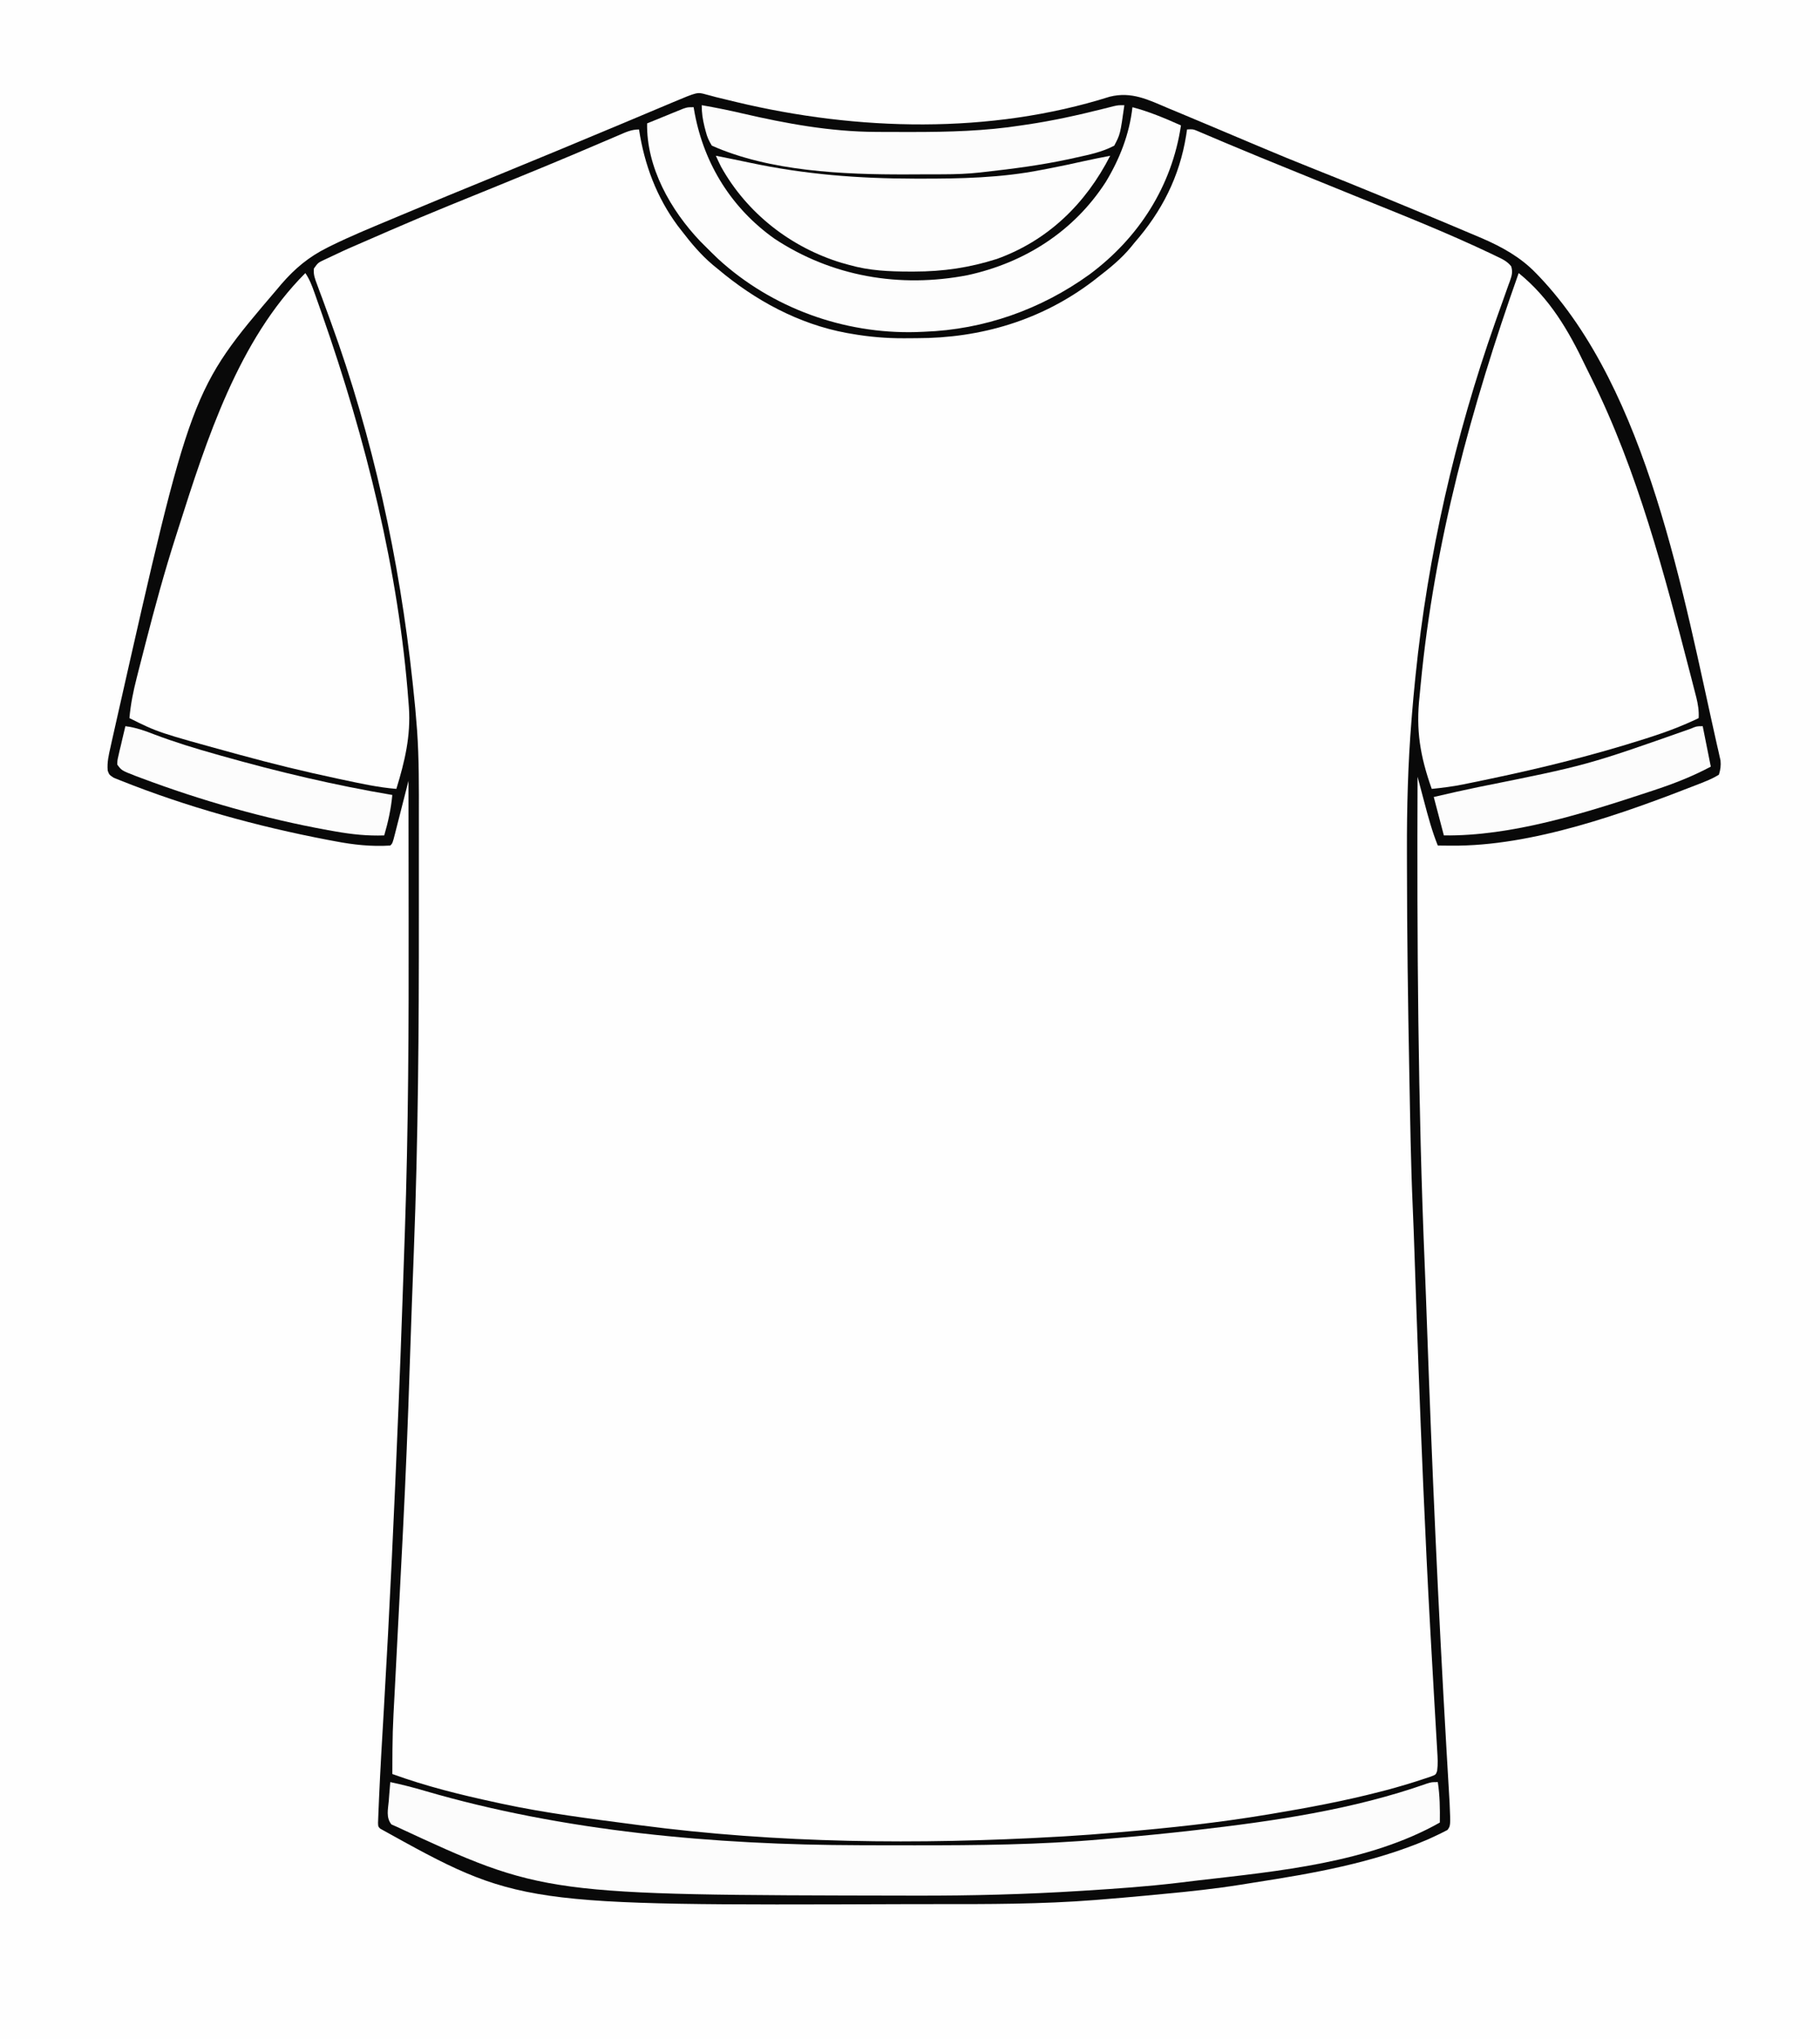 <?xml version="1.0" encoding="utf-8"?>
<svg height="1008" id="front_svg_1" version="1.1" width="900" xmlns="http://www.w3.org/2000/svg">
<rect width="100%" height="100%" fill="#808080" stroke="none"/>
<path d="M0 0 C297 0 594 0 900 0 C900 332.64 900 665.28 900 1008 C603 1008 306 1008 0 1008 C0 675.36 0 342.72 0 0 Z " fill="#FEFEFE" id="front_path_1" transform="translate(0,0)"/>
<path d="M0 0 C0.208 1.186 0.415 2.372 0.629 3.594 C4.431 24.066 12.484 41.605 26.957 56.816 C29 59 29 59 30.949 61.512 C34.674 66.032 39.416 69.391 44 73 C44.897 73.736 45.794 74.472 46.719 75.23 C71.253 94.699 101.692 103.189 132.602 103.185 C134.667 103.187 136.731 103.206 138.795 103.225 C151.737 103.281 164.317 101.871 176.812 98.375 C177.743 98.116 178.674 97.856 179.633 97.589 C199.692 91.766 217.275 81.689 233 68 C233.704 67.429 234.408 66.858 235.133 66.27 C240.903 61.506 245.451 55.917 250 50 C250.608 49.219 251.217 48.438 251.844 47.633 C262.274 33.552 268.667 17.31 271 0 C275.781 0.706 279.961 2.488 284.391 4.332 C285.645 4.847 285.645 4.847 286.924 5.373 C289.701 6.516 292.475 7.664 295.25 8.812 C297.213 9.621 299.177 10.43 301.141 11.238 C304.233 12.51 307.324 13.782 310.415 15.056 C319.862 18.949 329.324 22.805 338.787 26.657 C398.332 50.898 398.332 50.898 417.938 59.688 C418.808 60.074 419.678 60.46 420.575 60.858 C424.861 62.815 428.452 64.824 432 68 C429.724 77.309 426.53 86.261 423.362 95.291 C401.766 157.099 388.269 221.399 382.25 286.562 C382.134 287.814 382.019 289.065 381.899 290.354 C381.564 294.234 381.266 298.115 381 302 C380.952 302.69 380.903 303.38 380.853 304.092 C379.574 323.257 379.802 342.489 379.812 361.688 C379.813 363.092 379.813 363.092 379.813 364.525 C379.824 435.875 381.259 507.212 384.385 578.494 C384.803 588.02 385.171 597.547 385.461 607.078 C385.495 608.202 385.529 609.325 385.565 610.483 C385.633 612.75 385.702 615.017 385.771 617.284 C387.76 682.218 391.241 747.146 395 812 C390.268 814.168 385.622 816.292 380.602 817.711 C379.643 817.983 378.684 818.255 377.696 818.535 C376.683 818.812 375.669 819.09 374.625 819.375 C373.535 819.675 372.445 819.974 371.322 820.283 C347.173 826.809 322.702 831.212 298 835 C297.204 835.123 296.409 835.246 295.589 835.372 C281.083 837.592 266.545 839.181 251.938 840.562 C250.808 840.67 249.678 840.778 248.514 840.89 C229.946 842.656 211.394 844.045 192.759 844.837 C189.346 844.985 185.935 845.157 182.523 845.336 C85.463 850.094 -18.652 844.636 -122 813 C-122.159 800.462 -121.659 788.007 -121.012 775.488 C-120.907 773.415 -120.804 771.341 -120.7 769.268 C-120.48 764.886 -120.258 760.505 -120.035 756.124 C-119.682 749.225 -119.337 742.327 -118.993 735.428 C-118.115 717.883 -117.236 700.338 -116.305 682.796 C-114.094 641.148 -112.744 599.481 -111.494 557.795 C-111.443 556.112 -111.392 554.43 -111.341 552.748 C-111.316 551.907 -111.29 551.067 -111.264 550.201 C-111.112 545.28 -110.942 540.36 -110.756 535.441 C-110.141 519.067 -109.709 502.699 -109.449 486.316 C-109.418 484.397 -109.418 484.397 -109.386 482.439 C-108.875 450.609 -108.812 418.779 -108.815 386.945 C-108.815 380.648 -108.803 374.351 -108.789 368.054 C-108.776 361.821 -108.771 355.589 -108.771 349.356 C-108.771 345.702 -108.769 342.048 -108.758 338.394 C-108.517 251.826 -126.271 163.375 -156.974 82.472 C-157.25 81.734 -157.525 80.996 -157.809 80.236 C-158.326 78.854 -158.851 77.475 -159.387 76.1 C-160.346 73.517 -161.034 71.436 -160.82 68.666 C-159.372 65.724 -156.346 64.758 -153.5 63.438 C-152.434 62.926 -152.434 62.926 -151.346 62.404 C-148.907 61.248 -146.456 60.121 -144 59 C-143.149 58.61 -142.298 58.219 -141.421 57.817 C-123.514 49.656 -105.262 42.305 -87.044 34.876 C-79.999 32.003 -72.966 29.102 -65.938 26.188 C-63.669 25.247 -61.401 24.307 -59.133 23.367 C-58.533 23.119 -57.934 22.87 -57.316 22.614 C-51.232 20.094 -45.143 17.582 -39.055 15.07 C-36.934 14.195 -34.813 13.32 -32.692 12.445 C-29.511 11.132 -26.33 9.82 -23.149 8.508 C-20.179 7.284 -17.208 6.058 -14.238 4.832 C-13.335 4.46 -12.431 4.087 -11.5 3.704 C-10.257 3.191 -10.257 3.191 -8.99 2.667 C-8.264 2.368 -7.539 2.069 -6.792 1.761 C-2.645 0 -2.645 0 0 0 Z " fill="#FEFEFE" id="front_path_2" transform="translate(316,64)"/>
<path d="M0 0 C1.158 0.302 1.158 0.302 2.34 0.61 C3.218 0.85 4.096 1.089 5 1.336 C7.186 1.87 9.374 2.398 11.562 2.922 C12.759 3.211 13.955 3.5 15.187 3.798 C74.913 18.097 140.545 19.836 199.738 1.156 C210.584 -1.571 218.867 2.673 228.688 6.836 C230.324 7.516 231.962 8.195 233.6 8.872 C237.885 10.65 242.162 12.448 246.436 14.253 C248.943 15.312 251.451 16.368 253.959 17.423 C260.399 20.133 266.838 22.846 273.272 25.569 C282.643 29.531 292.042 33.399 301.5 37.148 C322.093 45.317 342.558 53.798 363 62.336 C364.222 62.846 364.222 62.846 365.469 63.366 C369.757 65.158 374.039 66.961 378.313 68.787 C380.108 69.552 381.906 70.308 383.705 71.064 C393.67 75.361 402.922 80.463 410.5 88.336 C411.041 88.892 411.583 89.449 412.14 90.022 C465.947 146.648 483.444 247.864 500 321.336 C500.238 322.36 500.477 323.383 500.722 324.438 C500.916 325.313 501.109 326.188 501.309 327.09 C501.551 328.164 501.551 328.164 501.799 329.26 C502.052 331.868 501.784 333.836 501 336.336 C498.46 337.856 496.237 338.906 493.5 339.961 C492.675 340.292 491.849 340.622 490.999 340.963 C453.968 355.437 408.774 371.777 368.625 371.398 C367.38 371.389 366.135 371.38 364.852 371.371 C363.44 371.354 363.44 371.354 362 371.336 C359.177 364.317 357.237 357.147 355.312 349.836 C354.992 348.632 354.672 347.428 354.342 346.188 C353.558 343.238 352.777 340.287 352 337.336 C351.662 418.205 352.183 499.049 355.574 579.859 C355.971 589.399 356.315 598.941 356.652 608.484 C359.126 678.235 362.204 747.945 366.26 817.623 C366.422 820.401 366.583 823.178 366.743 825.956 C366.939 829.34 367.139 832.723 367.34 836.107 C367.428 837.623 367.516 839.138 367.604 840.654 C367.681 841.952 367.758 843.25 367.837 844.587 C368.328 855.889 368.328 855.889 366.777 858 C364.534 859.172 362.311 860.3 360 861.336 C359.001 861.795 358.002 862.254 356.973 862.727 C329.806 874.339 300.067 879.506 271.051 884.014 C268.872 884.356 266.696 884.709 264.519 885.061 C251.96 887.059 239.376 888.419 226.715 889.589 C223.426 889.894 220.139 890.211 216.852 890.529 C209.906 891.191 202.955 891.779 196 892.336 C194.809 892.433 193.618 892.531 192.392 892.631 C165.937 894.716 139.461 894.678 112.938 894.652 C107.921 894.647 102.904 894.654 97.887 894.672 C-92.509 895.359 -92.509 895.359 -161 857.336 C-162 856.336 -162 856.336 -162.058 854.477 C-162.026 853.651 -161.994 852.824 -161.96 851.972 C-161.906 850.533 -161.906 850.533 -161.85 849.065 C-161.803 847.988 -161.756 846.911 -161.707 845.801 C-161.636 844.079 -161.636 844.079 -161.563 842.323 C-160.926 827.641 -160.036 812.972 -159.178 798.302 C-156.294 749 -154.014 699.68 -152 650.336 C-151.942 648.932 -151.885 647.528 -151.827 646.124 C-151.208 630.962 -150.635 615.799 -150.114 600.634 C-149.992 597.103 -149.867 593.572 -149.743 590.042 C-149.511 583.455 -149.287 576.869 -149.068 570.282 C-148.985 567.819 -148.901 565.357 -148.815 562.894 C-147.033 511.491 -146.848 460.062 -146.928 408.634 C-146.94 401.042 -146.945 393.45 -146.95 385.857 C-146.96 370.35 -146.977 354.843 -147 339.336 C-147.237 340.27 -147.474 341.204 -147.719 342.166 C-148.597 345.62 -149.479 349.073 -150.363 352.526 C-150.745 354.022 -151.127 355.519 -151.507 357.016 C-152.052 359.164 -152.602 361.31 -153.152 363.457 C-153.322 364.13 -153.492 364.803 -153.667 365.496 C-154.886 370.222 -154.886 370.222 -156 371.336 C-165.314 371.932 -174.184 370.965 -183.312 369.211 C-184.523 368.985 -185.733 368.759 -186.979 368.526 C-221.636 361.911 -256.834 352.214 -289.625 339.086 C-290.669 338.668 -291.713 338.251 -292.789 337.82 C-295 336.336 -295 336.336 -295.742 334.29 C-296.102 330.169 -295.246 326.597 -294.332 322.586 C-294.142 321.717 -293.951 320.848 -293.755 319.953 C-293.12 317.078 -292.467 314.207 -291.812 311.336 C-291.589 310.343 -291.365 309.349 -291.134 308.326 C-254.503 146.106 -254.503 146.106 -212 96.336 C-211.301 95.504 -210.603 94.673 -209.883 93.816 C-203.098 85.986 -196.305 80.309 -187.008 75.688 C-186.316 75.343 -185.623 74.998 -184.91 74.643 C-175.754 70.155 -166.344 66.262 -156.938 62.336 C-154.947 61.5 -152.956 60.665 -150.966 59.829 C-135.231 53.229 -119.45 46.744 -103.656 40.289 C-93.675 36.21 -83.71 32.091 -73.75 27.961 C-72.915 27.615 -72.081 27.269 -71.221 26.913 C-61.16 22.741 -51.109 18.547 -41.066 14.332 C-40.08 13.918 -39.093 13.504 -38.077 13.078 C-33.294 11.071 -28.512 9.061 -23.731 7.047 C-22.005 6.322 -20.278 5.596 -18.551 4.871 C-17.771 4.542 -16.992 4.212 -16.189 3.873 C-4.176 -1.165 -4.176 -1.165 0 0 Z M-43.234 20.273 C-43.967 20.585 -44.699 20.896 -45.454 21.217 C-47.048 21.895 -48.641 22.575 -50.233 23.258 C-54.555 25.109 -58.885 26.943 -63.215 28.777 C-64.111 29.158 -65.008 29.538 -65.931 29.93 C-75.028 33.784 -84.166 37.537 -93.312 41.273 C-96.548 42.597 -99.784 43.922 -103.02 45.246 C-103.828 45.577 -104.637 45.908 -105.471 46.249 C-141.429 60.839 -141.429 60.839 -177 76.336 C-177.813 76.705 -178.626 77.075 -179.463 77.456 C-181.778 78.52 -184.078 79.609 -186.375 80.711 C-187.043 81.021 -187.711 81.331 -188.399 81.651 C-191.728 83.21 -191.728 83.21 -193.785 86.1 C-194.074 89.109 -193.285 91.074 -192.227 93.902 C-191.615 95.567 -191.615 95.567 -190.991 97.265 C-190.54 98.464 -190.089 99.663 -189.625 100.898 C-188.922 102.819 -188.223 104.741 -187.525 106.663 C-186.809 108.633 -186.091 110.602 -185.371 112.571 C-164.631 169.449 -151.433 230.154 -145 290.336 C-144.902 291.249 -144.805 292.161 -144.704 293.102 C-144.419 295.825 -144.143 298.549 -143.875 301.273 C-143.799 302.041 -143.724 302.809 -143.646 303.599 C-143.406 306.177 -143.202 308.755 -143 311.336 C-142.873 312.906 -142.873 312.906 -142.744 314.508 C-141.761 328.569 -141.853 342.637 -141.866 356.725 C-141.868 360.468 -141.866 364.211 -141.864 367.954 C-141.862 374.281 -141.865 380.609 -141.87 386.937 C-141.874 393.291 -141.875 399.645 -141.87 405.999 C-141.828 461.203 -142.218 516.376 -144.343 571.547 C-144.502 575.698 -144.654 579.85 -144.807 584.002 C-144.996 589.153 -145.186 594.305 -145.381 599.456 C-145.757 609.416 -146.102 619.377 -146.416 629.34 C-147.273 656.262 -148.362 683.161 -149.727 710.062 C-149.765 710.818 -149.803 711.574 -149.843 712.352 C-150.389 723.107 -150.945 733.861 -151.503 744.615 C-152.073 755.585 -152.64 766.555 -153.198 777.525 C-153.384 781.18 -153.572 784.835 -153.765 788.49 C-154.896 809.401 -154.896 809.401 -155 830.336 C-138.302 836.4 -121.349 840.605 -104 844.336 C-102.948 844.565 -101.896 844.795 -100.812 845.031 C-79.089 849.701 -57.015 852.44 -35 855.336 C-34.295 855.429 -33.589 855.523 -32.862 855.619 C35.578 864.646 105.162 865.299 174 861.336 C175.316 861.261 176.632 861.186 177.987 861.109 C186.002 860.635 194.001 860.023 202 859.336 C203.124 859.241 203.124 859.241 204.272 859.144 C228.987 857.051 253.533 854.434 278 850.336 C278.758 850.21 279.516 850.083 280.298 849.953 C298.01 846.99 315.604 843.695 333 839.211 C334.215 838.899 335.429 838.586 336.68 838.264 C342.78 836.636 348.823 834.84 354.812 832.844 C355.974 832.461 357.135 832.078 358.332 831.684 C361.069 830.663 361.069 830.663 361.684 828.712 C362.119 825.438 361.927 822.255 361.718 818.972 C361.676 818.228 361.633 817.484 361.59 816.718 C361.496 815.088 361.4 813.459 361.301 811.829 C361.141 809.182 360.988 806.535 360.837 803.888 C360.616 800.042 360.393 796.197 360.167 792.352 C359.559 781.958 358.979 771.563 358.402 761.168 C358.313 759.56 358.313 759.56 358.222 757.92 C356.958 735.107 355.868 712.287 354.875 689.461 C354.835 688.533 354.794 687.605 354.752 686.649 C353.095 648.555 351.727 610.451 350.452 572.342 C350.204 564.992 349.936 557.644 349.608 550.298 C348.652 528.637 348.35 506.95 347.938 485.273 C347.904 483.543 347.904 483.543 347.871 481.778 C347.24 448.66 346.785 415.546 346.754 382.421 C346.75 379.692 346.743 376.963 346.735 374.234 C346.677 352.509 347.23 330.998 349 309.336 C349.113 307.907 349.113 307.907 349.229 306.45 C349.676 300.885 350.186 295.328 350.75 289.773 C350.874 288.542 350.874 288.542 351.001 287.285 C357.046 228.043 370.515 169.076 390.297 112.922 C390.719 111.718 390.719 111.718 391.149 110.49 C392.534 106.537 393.934 102.591 395.367 98.655 C395.874 97.224 396.381 95.794 396.887 94.363 C397.131 93.711 397.375 93.058 397.627 92.385 C398.59 89.619 399.156 87.853 398.297 85.002 C396.288 82.422 393.643 81.264 390.75 79.898 C390.058 79.563 389.366 79.228 388.653 78.883 C366.823 68.485 344.31 59.546 321.891 50.52 C311.872 46.484 301.871 42.404 291.871 38.323 C288.799 37.069 285.726 35.816 282.653 34.564 C280.689 33.763 278.725 32.962 276.762 32.16 C275.807 31.771 274.852 31.382 273.869 30.981 C268.662 28.853 263.469 26.696 258.288 24.506 C256.637 23.811 256.637 23.811 254.953 23.101 C252.83 22.205 250.71 21.304 248.592 20.399 C247.641 19.997 246.69 19.596 245.71 19.183 C244.452 18.647 244.452 18.647 243.168 18.1 C240.912 17.17 240.912 17.17 238 17.336 C237.853 18.317 237.706 19.298 237.555 20.309 C234.265 40.702 225.577 57.806 212 73.336 C211.426 74.042 210.853 74.749 210.262 75.477 C205.502 81.248 199.904 85.774 194 90.336 C193.145 91.006 192.291 91.677 191.41 92.367 C165.966 111.651 136.052 120.525 104.343 120.521 C102.267 120.523 100.193 120.542 98.117 120.561 C89.268 120.598 80.728 119.871 72 118.336 C71.215 118.201 70.43 118.065 69.621 117.926 C45.819 113.504 24.367 101.797 6 86.336 C5.157 85.646 4.314 84.957 3.445 84.246 C-2.487 79.227 -7.284 73.494 -12 67.336 C-12.607 66.556 -13.214 65.776 -13.84 64.973 C-24.323 50.828 -30.36 34.668 -33 17.336 C-36.857 17.336 -39.757 18.77 -43.234 20.273 Z " fill="#090909" id="front_path_3" transform="translate(349,46.664)"/>
<path d="M0 0 C15.321 12.387 24.651 28.384 33.002 45.924 C34.004 48.008 35.036 50.075 36.074 52.141 C58.773 97.879 72.01 148.605 84.75 197.812 C84.969 198.653 85.188 199.493 85.414 200.359 C86.028 202.723 86.633 205.09 87.234 207.457 C87.415 208.151 87.596 208.845 87.782 209.56 C88.672 213.115 89.199 216.333 89 220 C80.921 223.908 72.731 226.958 64.188 229.688 C63.528 229.899 62.868 230.11 62.189 230.327 C37.046 238.34 11.507 244.656 -14.312 250.062 C-15.238 250.257 -16.164 250.451 -17.117 250.651 C-19.76 251.202 -22.405 251.746 -25.051 252.285 C-25.824 252.445 -26.598 252.605 -27.395 252.77 C-32.582 253.81 -37.735 254.475 -43 255 C-48.704 238.94 -50.919 225.873 -49 209 C-48.817 207.106 -48.635 205.211 -48.456 203.316 C-41.785 133.39 -23.395 66.009 0 0 Z " fill="#FEFEFE" id="front_path_4" transform="translate(751,135)"/>
<path d="M0 0 C2.133 3.199 3.217 6.09 4.504 9.711 C4.862 10.718 4.862 10.718 5.228 11.745 C6.012 13.953 6.788 16.163 7.562 18.375 C7.83 19.137 8.098 19.9 8.373 20.685 C29.799 81.846 46.192 147.208 51 212 C51.069 212.885 51.137 213.77 51.208 214.682 C52.168 228.893 49.158 241.456 45 255 C35.982 254.264 27.209 252.313 18.375 250.438 C17.119 250.172 17.119 250.172 15.837 249.901 C-0.579 246.419 -16.818 242.453 -33 238 C-33.655 237.82 -34.311 237.641 -34.986 237.456 C-72.878 227.061 -72.878 227.061 -87 220 C-86.395 213.127 -85.093 206.695 -83.375 200.02 C-83.112 198.981 -82.85 197.943 -82.579 196.874 C-81.727 193.518 -80.865 190.165 -80 186.812 C-79.706 185.665 -79.411 184.517 -79.108 183.335 C-74.503 165.41 -69.664 147.623 -64 130 C-63.581 128.683 -63.163 127.365 -62.745 126.048 C-48.815 82.29 -33.077 33.077 0 0 Z " fill="#FEFEFE" id="front_path_5" transform="translate(151,135)"/>
<path d="M0 0 C5.751 1.208 11.361 2.647 16.997 4.309 C85.65 24.4 160.539 31.043 231.855 31.203 C233.797 31.21 235.739 31.217 237.681 31.224 C243.85 31.244 250.019 31.248 256.188 31.25 C257.238 31.251 258.289 31.251 259.371 31.252 C290.469 31.264 321.411 31.009 352.408 28.231 C355.06 27.995 357.713 27.769 360.367 27.546 C372.264 26.535 384.137 25.352 396 24 C396.799 23.909 397.599 23.818 398.422 23.724 C436.8 19.308 476.007 13.654 512.57 0.741 C515 0 515 0 518 0 C519.03 6.697 519.102 13.231 519 20 C483.905 39.836 439.235 44.027 399.805 48.559 C396.347 48.96 392.892 49.382 389.438 49.809 C374.305 51.617 359.143 52.669 343.938 53.625 C342.951 53.688 341.965 53.75 340.949 53.814 C314.09 55.498 287.281 56.18 260.375 56.125 C258.9 56.123 257.425 56.12 255.95 56.118 C75.846 55.818 75.846 55.818 3 22 C2.199 21.647 1.399 21.294 0.574 20.93 C-2.186 17.547 -1.133 13.473 -0.75 9.312 C-0.684 8.42 -0.619 7.527 -0.551 6.607 C-0.386 4.403 -0.201 2.202 0 0 Z " fill="#FCFCFC" id="front_path_6" transform="translate(193,881)"/>
<path d="M0 0 C0.294 1.653 0.294 1.653 0.594 3.34 C5.399 28.423 18.906 50.006 39.848 64.91 C68.234 83.729 101.961 89.525 135.477 83.035 C163.664 76.899 188.012 61.43 203.798 36.986 C210.695 25.593 215.525 13.273 217 0 C225.37 2.199 233.118 5.491 241 9 C236.496 39.068 220.113 64.584 195.75 82.688 C171.712 99.99 143.649 109.939 114 111 C112.708 111.053 111.417 111.106 110.086 111.16 C74.259 112.164 38.583 99.254 12.125 75 C10.05 73.032 8.017 71.027 6 69 C5.105 68.105 4.211 67.211 3.289 66.289 C-11.369 50.91 -23.394 29.681 -23 8 C-19.733 6.658 -16.461 5.328 -13.188 4 C-12.259 3.618 -11.33 3.237 -10.373 2.844 C-9.034 2.302 -9.034 2.302 -7.668 1.75 C-6.846 1.415 -6.024 1.08 -5.177 0.734 C-3 0 -3 0 0 0 Z " fill="#FDFDFD" id="front_path_7" transform="translate(343,53)"/>
<path d="M0 0 C5.607 1.102 11.203 2.249 16.793 3.438 C44.278 9.263 70.429 11.269 98.5 11.312 C99.181 11.314 99.861 11.315 100.563 11.316 C120.973 11.346 140.901 10.957 161 7 C162.12 6.786 163.24 6.572 164.395 6.352 C170.427 5.186 176.431 3.924 182.424 2.569 C186.603 1.646 190.8 0.821 195 0 C182.895 23.705 164.273 41.872 139 51 C125.328 55.349 112.425 57.238 98.062 57.25 C97.367 57.251 96.671 57.251 95.954 57.252 C85.675 57.236 75.97 56.832 66 54 C64.761 53.66 63.522 53.319 62.246 52.969 C37.075 45.327 15.392 28.456 2.547 5.391 C1.653 3.616 0.817 1.812 0 0 Z " fill="#FDFDFD" id="front_path_8" transform="translate(354,77)"/>
<path d="M0 0 C6.803 1.165 13.526 2.544 20.248 4.107 C41.859 9.117 63.754 13.111 85.988 13.203 C87.117 13.21 88.246 13.217 89.409 13.224 C93.043 13.242 96.678 13.248 100.312 13.25 C102.17 13.252 102.17 13.252 104.064 13.253 C122.246 13.243 140.007 12.801 158 10 C158.985 9.855 159.971 9.711 160.986 9.562 C173.496 7.703 185.754 5.006 198.019 1.93 C199.018 1.68 200.017 1.43 201.047 1.172 C201.932 0.946 202.817 0.72 203.729 0.487 C206 0 206 0 209 0 C206.963 14.381 206.963 14.381 204 20 C198.027 23.199 191.515 24.487 184.938 25.938 C183.771 26.196 182.604 26.455 181.403 26.721 C167.721 29.642 153.899 31.452 140 33 C139.252 33.087 138.503 33.174 137.732 33.264 C131.656 33.931 125.66 34.16 119.551 34.168 C118.576 34.171 117.602 34.175 116.598 34.178 C114.541 34.183 112.485 34.185 110.428 34.185 C107.366 34.187 104.303 34.206 101.24 34.225 C70.214 34.313 33.755 32.787 5 20 C3.443 17.404 2.722 15.828 2 13 C1.798 12.236 1.595 11.471 1.387 10.684 C0.487 6.967 0 3.858 0 0 Z " fill="#FCFCFC" id="front_path_9" transform="translate(347,52)"/>
<path d="M0 0 C1.98 9.9 1.98 9.9 4 20 C-5.304 24.941 -14.577 28.54 -24.562 31.812 C-25.338 32.069 -26.114 32.326 -26.914 32.59 C-58.599 43.031 -94.434 54.42 -128 54 C-130.475 44.595 -130.475 44.595 -133 35 C-125.643 33.265 -118.28 31.622 -110.879 30.09 C-57.297 19.34 -57.297 19.34 -5.871 1.215 C-3 0 -3 0 0 0 Z " fill="#FCFCFC" id="front_path_10" transform="translate(842,359)"/>
<path d="M0 0 C5.247 0.64 9.75 2.298 14.637 4.195 C24.56 7.943 34.606 11.002 44.812 13.875 C45.707 14.129 46.602 14.383 47.524 14.644 C75.372 22.526 103.454 29.188 132 34 C131.352 40.947 129.95 47.303 128 54 C119.791 54.287 112.079 53.489 104 52.062 C102.754 51.844 101.508 51.625 100.224 51.399 C68.928 45.727 37.389 36.742 7.625 25.562 C6.775 25.245 5.925 24.927 5.049 24.599 C-1.87 21.895 -1.87 21.895 -4 19 C-3.973 16.915 -3.973 16.915 -3.418 14.551 C-3.228 13.703 -3.038 12.856 -2.842 11.982 C-2.518 10.661 -2.518 10.661 -2.188 9.312 C-1.983 8.42 -1.779 7.527 -1.568 6.607 C-1.061 4.401 -0.538 2.199 0 0 Z " fill="#FCFCFC" id="front_path_11" transform="translate(62,359)"/>
</svg>